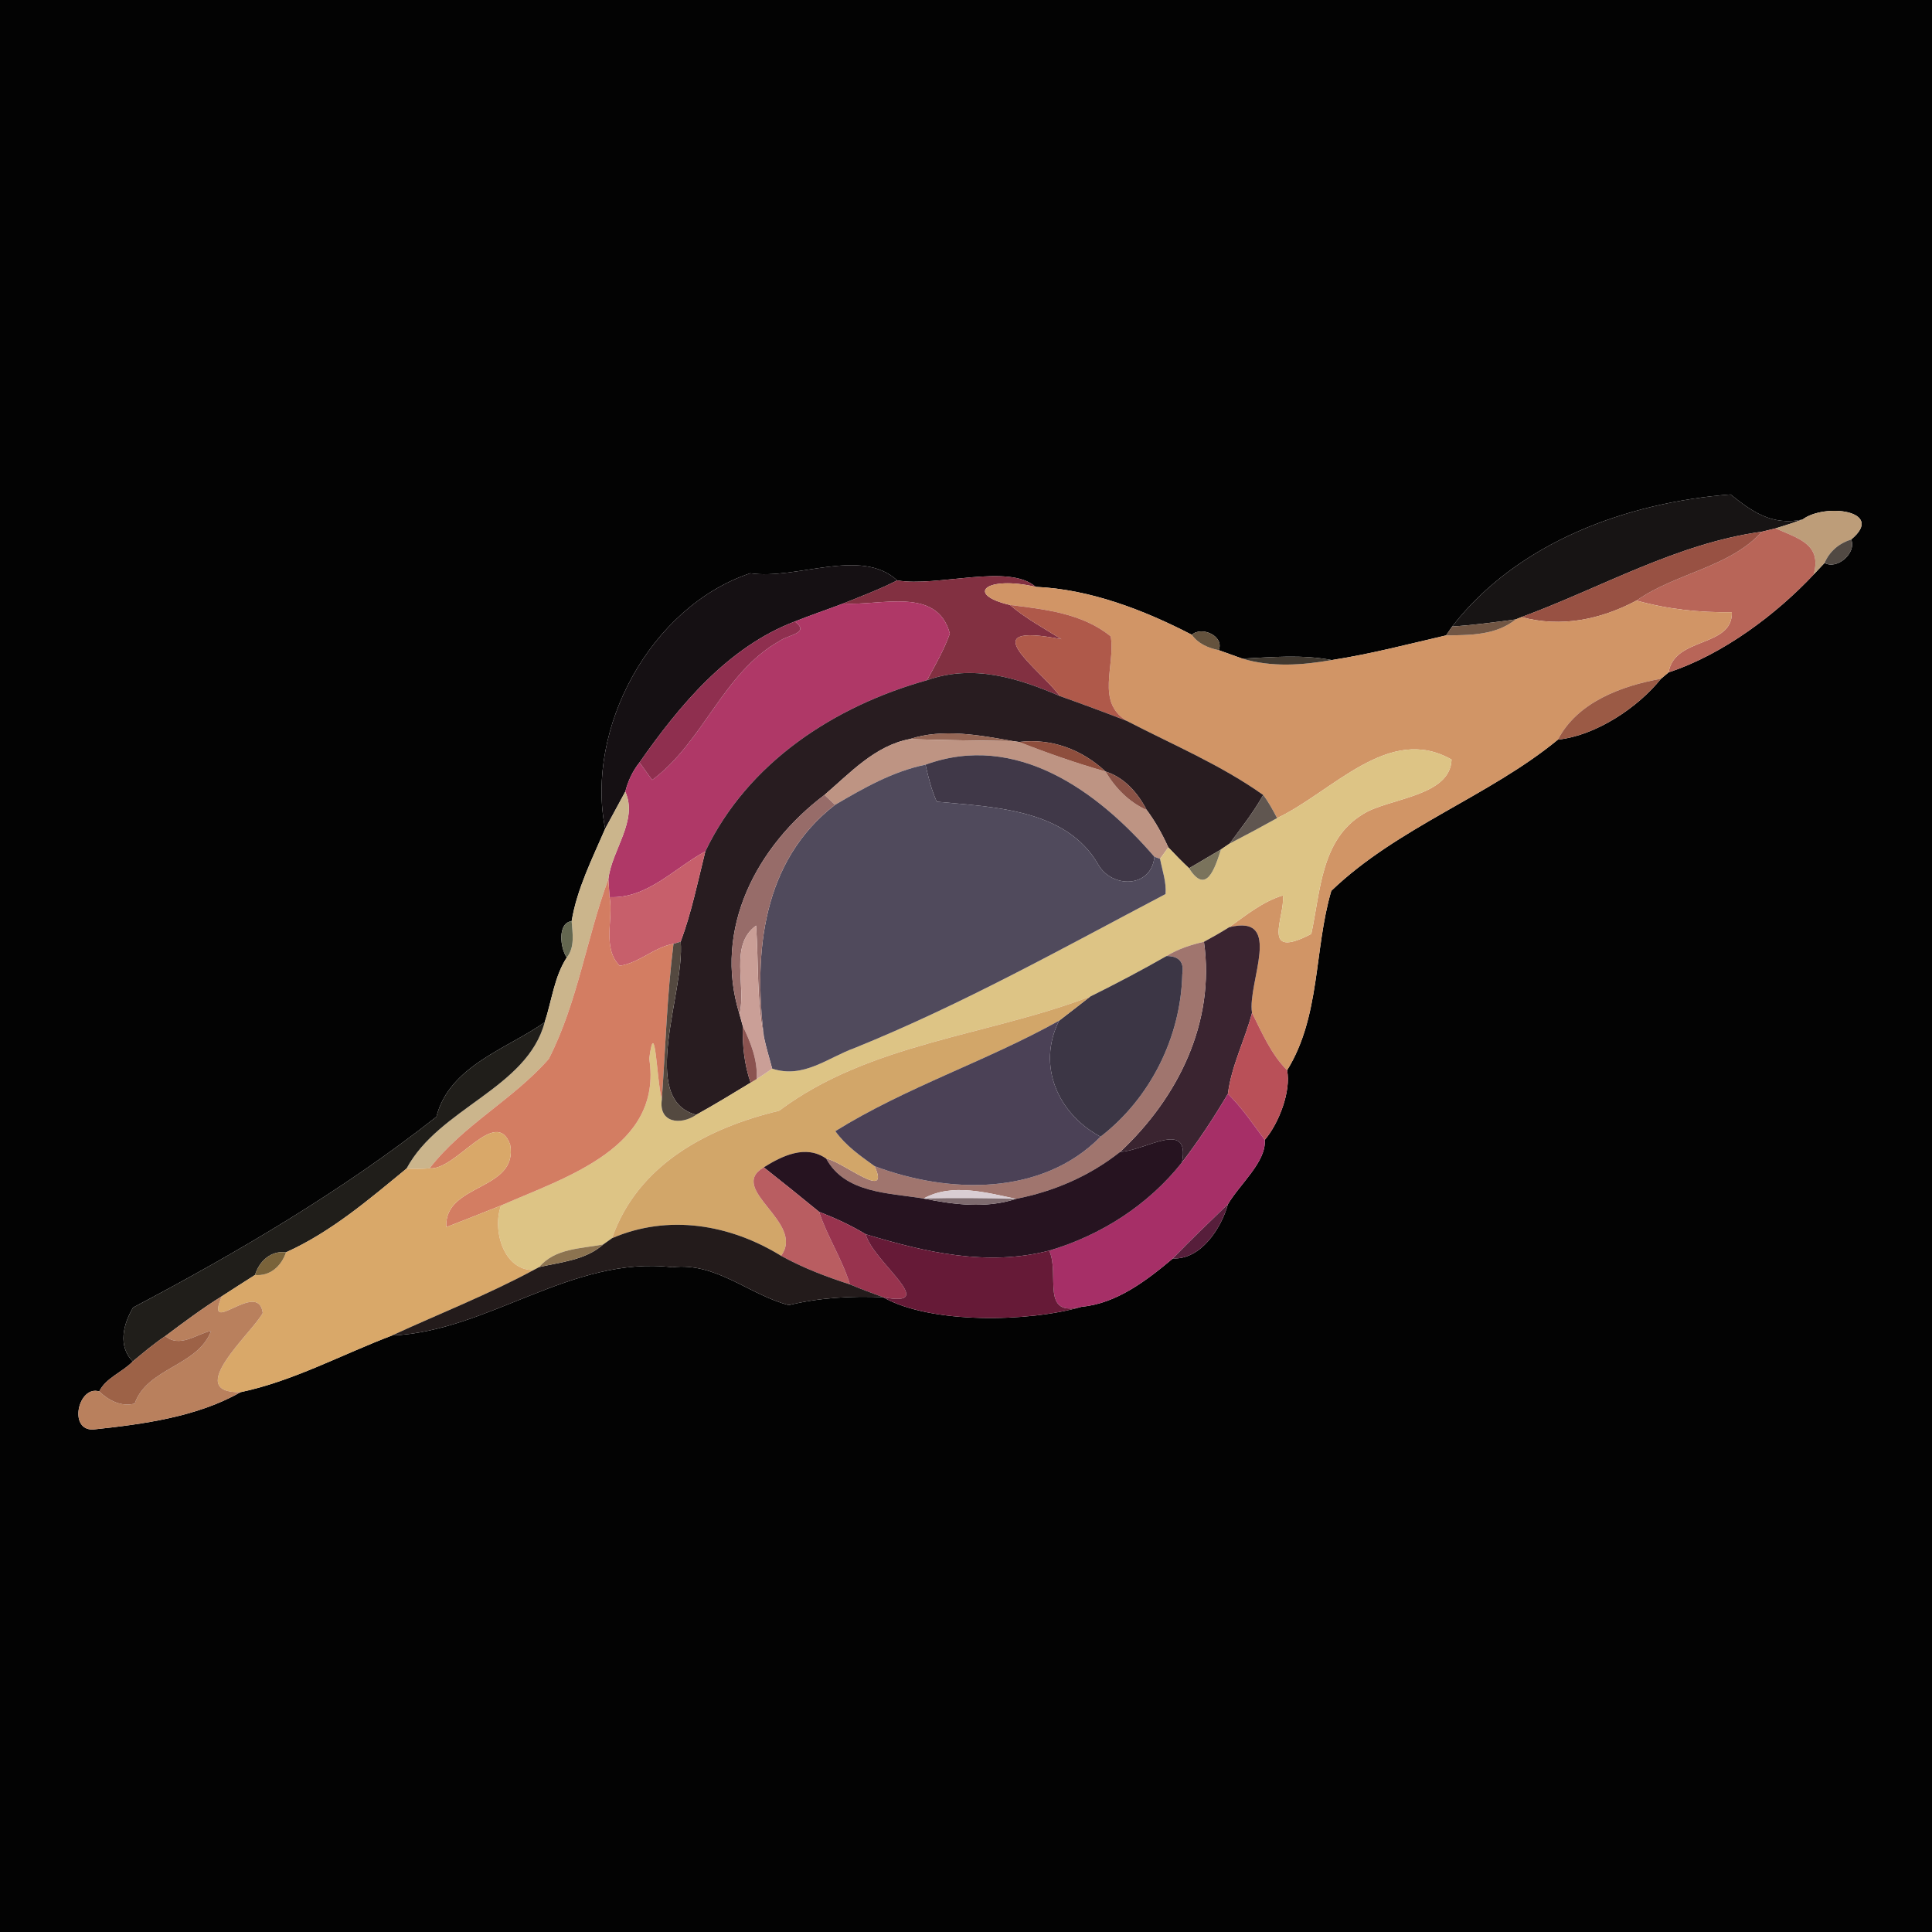 <?xml version="1.0" encoding="UTF-8" ?>
<!DOCTYPE svg PUBLIC "-//W3C//DTD SVG 1.1//EN" "http://www.w3.org/Graphics/SVG/1.1/DTD/svg11.dtd">
<svg width="250pt" height="250pt" viewBox="0 0 250 250" version="1.1" xmlns="http://www.w3.org/2000/svg">
<g id="#030303ff">
<path fill="#030303" opacity="1.00" d=" M 0.00 0.00 L 250.00 0.00 L 250.00 250.00 L 0.00 250.00 L 0.00 0.00 M 187.91 81.07 C 187.71 81.36 187.31 81.93 187.12 82.22 C 182.20 83.36 177.32 84.64 172.33 85.41 C 168.52 84.68 164.61 85.03 160.77 85.23 C 159.74 84.86 158.72 84.49 157.70 84.13 C 158.46 82.31 155.50 80.98 154.22 82.14 C 148.09 78.96 141.05 76.24 134.02 75.94 C 130.55 72.85 121.18 76.02 116.10 75.10 C 111.39 70.78 103.13 75.07 97.08 74.18 C 84.10 78.54 75.72 94.33 78.31 107.24 C 76.64 111.11 74.66 115.02 73.97 119.20 C 72.11 119.41 72.49 122.71 73.34 123.90 C 71.71 126.41 71.41 129.49 70.48 132.28 C 65.70 135.68 58.15 137.90 56.47 144.51 C 44.38 154.04 30.85 162.00 17.23 169.19 C 15.96 171.29 15.21 174.21 17.19 176.16 C 15.85 177.57 13.72 178.27 12.84 180.05 C 10.15 179.21 8.79 185.09 12.04 184.98 C 18.48 184.30 25.52 183.35 31.12 180.15 C 37.95 178.71 44.22 175.28 50.73 172.81 C 63.20 172.28 73.97 162.44 86.99 163.98 C 92.67 163.30 96.92 167.54 102.07 168.88 C 106.07 167.91 110.16 167.68 114.28 167.86 C 120.39 171.34 133.08 171.10 139.99 169.09 C 144.47 168.68 148.40 165.68 151.77 162.84 C 155.37 163.02 158.04 158.94 158.89 155.83 C 160.39 153.25 163.88 150.33 163.66 147.50 C 165.49 145.35 167.08 141.21 166.55 138.49 C 170.89 131.50 170.02 122.91 172.27 115.27 C 180.82 107.06 192.70 103.03 201.59 95.71 C 206.52 95.18 211.97 91.54 214.93 87.83 C 215.18 87.63 215.67 87.21 215.92 87.00 C 222.94 84.70 229.84 79.50 234.69 74.34 C 235.05 73.96 235.75 73.21 236.10 72.84 C 237.74 73.77 240.27 71.52 239.54 69.81 C 244.05 66.08 236.12 65.05 233.24 67.23 C 229.26 68.07 226.67 66.16 223.93 63.98 C 210.51 65.02 196.37 70.16 187.91 81.07 Z" />
</g>
<g id="#171414ff">
<path fill="#171414" opacity="1.00" d=" M 187.91 81.07 C 196.37 70.16 210.51 65.02 223.93 63.98 C 226.67 66.16 229.26 68.07 233.24 67.23 C 232.09 67.64 230.93 68.02 229.76 68.37 C 229.31 68.47 228.43 68.69 227.99 68.80 C 216.93 70.33 207.22 76.04 196.88 79.85 L 196.14 80.15 C 193.41 80.52 190.67 80.89 187.91 81.07 Z" />
</g>
<g id="#bd9d79ff">
<path fill="#bd9d79" opacity="1.00" d=" M 233.24 67.23 C 236.12 65.05 244.05 66.08 239.54 69.81 C 237.99 70.29 236.74 71.34 236.10 72.84 C 235.75 73.21 235.05 73.96 234.69 74.34 C 235.78 70.41 232.69 69.68 229.76 68.37 C 230.93 68.02 232.09 67.64 233.24 67.23 Z" />
</g>
<g id="#b86558ff">
<path fill="#b86558" opacity="1.00" d=" M 227.99 68.80 C 228.43 68.69 229.31 68.47 229.76 68.37 C 232.69 69.68 235.78 70.41 234.69 74.34 C 229.84 79.50 222.94 84.70 215.92 87.00 C 216.64 82.35 224.23 83.84 224.10 79.22 C 219.93 79.28 215.78 78.84 211.77 77.71 C 216.81 74.15 223.83 73.43 227.99 68.80 Z" />
</g>
<g id="#985143ff">
<path fill="#985143" opacity="1.00" d=" M 196.88 79.85 C 207.22 76.04 216.93 70.33 227.99 68.80 C 223.83 73.43 216.81 74.15 211.77 77.71 C 207.14 80.17 202.04 81.24 196.88 79.85 Z" />
</g>
<g id="#514943ff">
<path fill="#514943" opacity="1.00" d=" M 236.10 72.84 C 236.74 71.34 237.99 70.29 239.54 69.81 C 240.27 71.52 237.74 73.77 236.10 72.84 Z" />
</g>
<g id="#151013ff">
<path fill="#151013" opacity="1.00" d=" M 97.08 74.18 C 103.13 75.07 111.39 70.78 116.10 75.10 C 113.84 76.25 111.47 77.15 109.12 78.09 C 107.04 78.88 104.93 79.59 102.85 80.42 C 94.18 83.73 87.94 91.26 82.75 98.66 C 81.87 99.77 81.26 101.06 80.91 102.44 C 80.04 104.04 79.17 105.64 78.31 107.24 C 75.72 94.33 84.10 78.54 97.08 74.18 Z" />
</g>
<g id="#823041ff">
<path fill="#823041" opacity="1.00" d=" M 109.12 78.09 C 111.47 77.15 113.84 76.25 116.10 75.10 C 121.18 76.02 130.55 72.85 134.02 75.94 C 127.64 74.46 124.77 76.88 130.68 78.28 C 132.72 80.02 135.08 81.29 137.34 82.71 C 125.55 80.41 134.54 86.53 137.15 90.07 C 131.71 87.72 125.90 85.91 119.95 88.02 C 121.03 86.06 122.15 84.10 122.91 81.99 C 121.26 75.82 113.94 78.44 109.12 78.09 Z" />
</g>
<g id="#d19566ff">
<path fill="#d19566" opacity="1.00" d=" M 130.68 78.28 C 124.77 76.88 127.64 74.46 134.02 75.94 C 141.05 76.24 148.09 78.96 154.22 82.14 C 155.03 83.29 156.36 83.86 157.70 84.13 C 158.72 84.49 159.74 84.86 160.77 85.23 C 164.55 86.36 168.50 86.08 172.33 85.41 C 177.32 84.64 182.20 83.36 187.12 82.22 C 190.28 82.19 193.58 82.20 196.14 80.15 L 196.88 79.85 C 202.04 81.24 207.14 80.17 211.77 77.71 C 215.78 78.84 219.93 79.28 224.10 79.22 C 224.23 83.84 216.64 82.35 215.92 87.00 C 215.67 87.21 215.18 87.63 214.93 87.83 C 209.83 88.75 204.14 90.83 201.59 95.71 C 192.70 103.03 180.82 107.06 172.27 115.27 C 170.02 122.91 170.89 131.50 166.55 138.49 C 164.47 136.40 163.31 133.65 162.01 131.06 C 161.39 127.15 166.17 118.23 159.06 119.98 C 161.25 118.42 163.39 116.66 166.00 115.87 C 166.36 118.51 162.95 124.36 169.68 120.85 C 170.87 115.34 170.94 108.65 176.32 105.38 C 179.49 103.28 187.67 103.14 187.83 98.29 C 179.71 93.63 172.43 102.46 165.26 105.86 C 164.71 104.83 164.17 103.80 163.46 102.87 C 157.99 98.98 151.75 96.36 145.80 93.28 C 141.76 90.82 144.35 86.16 143.73 82.35 C 140.05 79.35 135.21 78.85 130.68 78.28 Z" />
</g>
<g id="#af3867ff">
<path fill="#af3867" opacity="1.00" d=" M 109.12 78.09 C 113.94 78.44 121.26 75.82 122.91 81.99 C 122.15 84.10 121.03 86.06 119.95 88.02 C 107.94 91.38 96.78 98.67 91.27 110.17 C 87.24 112.35 83.78 116.30 78.88 116.09 C 78.84 115.51 78.76 114.34 78.72 113.76 C 79.16 109.97 82.60 106.19 80.91 102.44 C 81.26 101.06 81.87 99.77 82.75 98.66 C 83.16 99.23 83.98 100.36 84.39 100.93 C 91.03 96.01 93.58 87.04 100.85 82.96 C 101.88 82.15 104.92 81.96 102.85 80.42 C 104.93 79.59 107.04 78.88 109.12 78.09 Z" />
</g>
<g id="#af594aff">
<path fill="#af594a" opacity="1.00" d=" M 130.68 78.28 C 135.21 78.85 140.05 79.35 143.73 82.35 C 144.35 86.16 141.76 90.82 145.80 93.28 C 142.93 92.17 140.05 91.10 137.15 90.07 C 134.54 86.53 125.55 80.41 137.34 82.71 C 135.08 81.29 132.72 80.02 130.68 78.28 Z" />
</g>
<g id="#715644ff">
<path fill="#715644" opacity="1.00" d=" M 187.91 81.07 C 190.67 80.89 193.41 80.52 196.14 80.15 C 193.58 82.20 190.28 82.19 187.12 82.22 C 187.31 81.93 187.71 81.36 187.91 81.07 Z" />
</g>
<g id="#8f2f4fff">
<path fill="#8f2f4f" opacity="1.00" d=" M 82.75 98.66 C 87.94 91.26 94.18 83.73 102.85 80.42 C 104.92 81.96 101.88 82.15 100.85 82.96 C 93.58 87.04 91.03 96.01 84.39 100.93 C 83.98 100.36 83.16 99.23 82.75 98.66 Z" />
</g>
<g id="#64523dff">
<path fill="#64523d" opacity="1.00" d=" M 154.22 82.14 C 155.50 80.98 158.46 82.31 157.70 84.13 C 156.36 83.86 155.03 83.29 154.22 82.14 Z" />
</g>
<g id="#40382fff">
<path fill="#40382f" opacity="1.00" d=" M 160.77 85.23 C 164.61 85.03 168.52 84.68 172.33 85.41 C 168.50 86.08 164.55 86.36 160.77 85.23 Z" />
</g>
<g id="#281c20ff">
<path fill="#281c20" opacity="1.00" d=" M 119.95 88.02 C 125.90 85.91 131.71 87.72 137.15 90.07 C 140.05 91.10 142.93 92.17 145.80 93.28 C 151.75 96.36 157.99 98.98 163.46 102.87 C 162.21 105.10 160.63 107.11 159.11 109.16 C 158.83 109.35 158.27 109.73 157.99 109.92 C 156.61 110.72 155.25 111.56 153.86 112.35 C 152.93 111.48 152.05 110.57 151.18 109.65 C 150.41 107.95 149.50 106.31 148.39 104.82 C 147.21 102.58 145.52 100.62 143.05 99.83 C 139.97 96.97 136.05 95.51 131.88 96.01 L 131.09 95.90 C 126.72 95.13 122.03 94.23 117.70 95.64 C 113.21 96.50 110.01 100.02 106.69 102.86 C 97.99 109.42 92.22 120.13 95.69 131.23 C 95.80 131.62 96.02 132.40 96.12 132.79 C 96.06 135.27 96.31 137.75 97.13 140.10 C 94.81 141.51 92.48 142.93 90.10 144.25 C 82.56 142.32 88.64 128.46 88.08 121.85 C 89.49 118.06 90.29 114.08 91.27 110.17 C 96.78 98.67 107.94 91.38 119.95 88.02 Z" />
</g>
<g id="#9b5a45ff">
<path fill="#9b5a45" opacity="1.00" d=" M 201.59 95.71 C 204.14 90.83 209.83 88.75 214.93 87.83 C 211.97 91.54 206.52 95.18 201.59 95.71 Z" />
</g>
<g id="#956655ff">
<path fill="#956655" opacity="1.00" d=" M 117.70 95.64 C 122.03 94.23 126.72 95.13 131.09 95.90 C 126.62 95.83 122.16 95.78 117.70 95.64 Z" />
</g>
<g id="#be9483ff">
<path fill="#be9483" opacity="1.00" d=" M 106.69 102.86 C 110.01 100.02 113.21 96.50 117.70 95.64 C 122.16 95.78 126.62 95.83 131.09 95.90 L 131.88 96.01 C 135.54 97.45 139.26 98.75 143.05 99.83 C 144.32 101.98 146.09 103.79 148.39 104.82 C 149.50 106.31 150.41 107.95 151.18 109.65 C 150.91 110.02 150.38 110.76 150.11 111.13 L 149.38 110.87 C 142.08 102.38 131.51 94.67 119.76 98.95 C 115.54 99.81 111.73 101.99 108.05 104.15 C 107.71 103.83 107.03 103.19 106.69 102.86 Z" />
</g>
<g id="#8e4e3dff">
<path fill="#8e4e3d" opacity="1.00" d=" M 131.88 96.01 C 136.05 95.51 139.97 96.97 143.05 99.83 C 139.26 98.75 135.54 97.45 131.88 96.01 Z" />
</g>
<g id="#ddc485ff">
<path fill="#ddc485" opacity="1.00" d=" M 165.26 105.86 C 172.43 102.46 179.71 93.63 187.83 98.29 C 187.67 103.14 179.49 103.28 176.32 105.38 C 170.94 108.65 170.87 115.34 169.68 120.85 C 162.95 124.36 166.36 118.51 166.00 115.87 C 163.39 116.66 161.25 118.42 159.06 119.98 C 157.99 120.65 156.90 121.27 155.79 121.87 C 154.10 122.25 152.43 122.80 150.95 123.71 C 147.71 125.56 144.41 127.30 141.08 128.95 C 127.71 134.06 112.52 134.96 100.82 143.73 C 91.65 145.92 82.53 150.65 79.20 160.22 C 78.92 160.42 78.35 160.83 78.06 161.03 C 75.19 161.58 71.82 161.52 69.77 163.96 L 69.05 164.34 C 65.13 164.43 63.67 159.09 64.84 155.99 C 73.14 152.33 85.80 148.53 84.01 136.98 C 84.79 131.11 84.97 139.85 85.64 142.29 C 85.21 145.30 88.07 145.65 90.10 144.25 C 92.48 142.93 94.81 141.51 97.13 140.10 L 97.91 139.63 C 98.59 139.19 99.26 138.75 99.92 138.28 C 103.98 139.62 107.12 136.85 110.64 135.59 C 124.52 129.97 137.59 122.65 150.82 115.69 C 150.95 114.14 150.40 112.64 150.11 111.13 C 150.38 110.76 150.91 110.02 151.18 109.65 C 152.05 110.57 152.93 111.48 153.86 112.35 C 156.08 115.86 157.20 112.40 157.99 109.92 C 158.27 109.73 158.83 109.35 159.11 109.16 C 161.18 108.09 163.23 106.99 165.26 105.86 Z" />
</g>
<g id="#403848ff">
<path fill="#403848" opacity="1.00" d=" M 119.76 98.95 C 131.51 94.67 142.08 102.38 149.38 110.87 C 149.01 114.90 143.93 114.99 142.14 111.92 C 138.02 104.66 128.53 104.44 121.22 103.74 C 120.52 102.21 120.13 100.57 119.76 98.95 Z" />
</g>
<g id="#504a5cff">
<path fill="#504a5c" opacity="1.00" d=" M 108.05 104.15 C 111.73 101.99 115.54 99.81 119.76 98.95 C 120.13 100.57 120.52 102.21 121.22 103.74 C 128.53 104.44 138.02 104.66 142.14 111.92 C 143.93 114.99 149.01 114.90 149.38 110.87 L 150.11 111.13 C 150.40 112.64 150.95 114.14 150.82 115.69 C 137.59 122.65 124.52 129.97 110.64 135.59 C 107.12 136.85 103.98 139.62 99.92 138.28 C 99.56 136.92 99.14 135.57 98.85 134.19 C 97.50 123.14 98.69 111.38 108.05 104.15 Z" />
</g>
<g id="#895246ff">
<path fill="#895246" opacity="1.00" d=" M 143.05 99.83 C 145.52 100.62 147.21 102.58 148.39 104.82 C 146.09 103.79 144.32 101.98 143.05 99.83 Z" />
</g>
<g id="#cbb58cff">
<path fill="#cbb58c" opacity="1.00" d=" M 78.31 107.24 C 79.17 105.64 80.04 104.04 80.91 102.44 C 82.60 106.19 79.16 109.97 78.72 113.76 C 75.88 121.43 74.75 129.71 71.01 137.02 C 66.40 142.29 59.91 145.58 55.59 151.18 C 54.60 151.27 53.60 151.25 52.60 151.22 C 56.81 143.35 68.20 140.86 70.48 132.28 C 71.41 129.49 71.71 126.41 73.34 123.90 C 74.41 122.56 74.09 120.77 73.97 119.20 C 74.66 115.02 76.64 111.11 78.31 107.24 Z" />
</g>
<g id="#976c69ff">
<path fill="#976c69" opacity="1.00" d=" M 95.69 131.23 C 92.22 120.13 97.99 109.42 106.69 102.86 C 107.03 103.19 107.71 103.83 108.05 104.15 C 98.69 111.38 97.50 123.14 98.85 134.19 C 97.90 129.43 98.17 124.58 97.84 119.77 C 94.31 122.32 96.61 127.53 95.69 131.23 Z" />
</g>
<g id="#605650ff">
<path fill="#605650" opacity="1.00" d=" M 163.46 102.87 C 164.17 103.80 164.71 104.83 165.26 105.86 C 163.23 106.99 161.18 108.09 159.11 109.16 C 160.63 107.11 162.21 105.10 163.46 102.87 Z" />
</g>
<g id="#c75f6bff">
<path fill="#c75f6b" opacity="1.00" d=" M 78.88 116.09 C 83.78 116.30 87.24 112.35 91.27 110.17 C 90.29 114.08 89.49 118.06 88.08 121.85 L 87.15 122.13 C 84.64 122.57 82.71 124.62 80.19 124.97 C 77.89 122.67 79.38 119.01 78.88 116.09 Z" />
</g>
<g id="#7a735cff">
<path fill="#7a735c" opacity="1.00" d=" M 153.86 112.35 C 155.25 111.56 156.61 110.72 157.99 109.92 C 157.20 112.40 156.08 115.86 153.86 112.35 Z" />
</g>
<g id="#d37d62ff">
<path fill="#d37d62" opacity="1.00" d=" M 71.01 137.02 C 74.75 129.71 75.88 121.43 78.72 113.76 C 78.76 114.34 78.84 115.51 78.88 116.09 C 79.38 119.01 77.89 122.67 80.19 124.97 C 82.71 124.62 84.64 122.57 87.15 122.13 C 86.31 128.82 86.11 135.56 85.64 142.29 C 84.97 139.85 84.79 131.11 84.01 136.98 C 85.80 148.53 73.14 152.33 64.84 155.99 C 62.48 156.94 60.12 157.87 57.75 158.79 C 57.43 153.07 67.13 154.14 66.01 148.10 C 64.16 143.05 59.00 151.49 55.59 151.18 C 59.91 145.58 66.40 142.29 71.01 137.02 Z" />
</g>
<g id="#646750ff">
<path fill="#646750" opacity="1.00" d=" M 73.34 123.90 C 72.49 122.71 72.11 119.41 73.97 119.20 C 74.09 120.77 74.41 122.56 73.34 123.90 Z" />
</g>
<g id="#ca9f97ff">
<path fill="#ca9f97" opacity="1.00" d=" M 95.69 131.23 C 96.61 127.53 94.31 122.32 97.84 119.77 C 98.17 124.58 97.90 129.43 98.85 134.19 C 99.14 135.57 99.56 136.92 99.92 138.28 C 99.26 138.75 98.59 139.19 97.91 139.63 C 98.06 137.20 97.16 134.93 96.12 132.79 C 96.02 132.40 95.80 131.62 95.69 131.23 Z" />
</g>
<g id="#3a2430ff">
<path fill="#3a2430" opacity="1.00" d=" M 159.06 119.98 C 166.17 118.23 161.39 127.15 162.01 131.06 C 161.09 134.59 159.35 137.89 158.89 141.54 C 157.08 144.61 155.12 147.59 152.95 150.41 C 154.06 144.70 148.08 148.96 144.95 149.05 C 152.46 142.02 157.27 132.27 155.79 121.87 C 156.90 121.27 157.99 120.65 159.06 119.98 Z" />
</g>
<g id="#544940ff">
<path fill="#544940" opacity="1.00" d=" M 87.15 122.13 L 88.08 121.85 C 88.64 128.46 82.56 142.32 90.10 144.25 C 88.07 145.65 85.21 145.30 85.64 142.29 C 86.11 135.56 86.31 128.82 87.15 122.13 Z" />
</g>
<g id="#a0756eff">
<path fill="#a0756e" opacity="1.00" d=" M 150.95 123.71 C 152.43 122.80 154.10 122.25 155.79 121.87 C 157.27 132.27 152.46 142.02 144.95 149.05 C 141.02 152.16 136.42 154.16 131.48 155.13 C 127.66 154.33 123.18 153.05 119.51 155.09 C 115.00 154.35 109.34 154.42 106.91 149.92 C 109.05 150.30 115.31 155.55 113.17 150.90 C 122.76 154.51 134.82 154.79 142.41 147.09 C 148.87 142.10 152.81 134.18 152.99 126.03 C 153.24 124.49 152.56 123.71 150.95 123.71 Z" />
</g>
<g id="#3c3645ff">
<path fill="#3c3645" opacity="1.00" d=" M 141.08 128.95 C 144.41 127.30 147.71 125.56 150.95 123.71 C 152.56 123.71 153.24 124.49 152.99 126.03 C 152.81 134.18 148.87 142.10 142.41 147.09 C 136.94 144.17 134.12 137.95 137.04 132.08 C 138.40 131.05 139.73 129.99 141.08 128.95 Z" />
</g>
<g id="#d2a669ff">
<path fill="#d2a669" opacity="1.00" d=" M 100.82 143.73 C 112.52 134.96 127.71 134.06 141.08 128.95 C 139.73 129.99 138.40 131.05 137.04 132.08 C 127.63 137.33 117.24 140.68 108.09 146.37 C 109.42 148.24 111.33 149.58 113.17 150.90 C 115.31 155.55 109.05 150.30 106.91 149.92 C 104.26 148.07 101.22 149.56 98.83 151.05 C 93.99 153.90 104.28 158.16 101.07 162.50 C 94.44 158.42 86.49 157.08 79.20 160.22 C 82.53 150.65 91.65 145.92 100.82 143.73 Z" />
</g>
<g id="#b95058ff">
<path fill="#b95058" opacity="1.00" d=" M 162.01 131.06 C 163.31 133.65 164.47 136.40 166.55 138.49 C 167.08 141.21 165.49 145.35 163.66 147.50 C 162.14 145.46 160.71 143.33 158.89 141.54 C 159.35 137.89 161.09 134.59 162.01 131.06 Z" />
</g>
<g id="#201e1aff">
<path fill="#201e1a" opacity="1.00" d=" M 56.47 144.51 C 58.15 137.90 65.70 135.68 70.48 132.28 C 68.20 140.86 56.81 143.35 52.60 151.22 C 47.71 155.24 42.84 159.42 37.01 162.05 C 35.05 161.80 33.55 163.19 33.00 164.98 C 31.57 165.90 30.13 166.80 28.71 167.73 C 26.17 169.31 23.78 171.10 21.39 172.89 C 19.91 173.87 18.56 175.03 17.19 176.16 C 15.21 174.21 15.96 171.29 17.23 169.19 C 30.85 162.00 44.38 154.04 56.47 144.51 Z" />
</g>
<g id="#4b4156ff">
<path fill="#4b4156" opacity="1.00" d=" M 108.09 146.37 C 117.24 140.68 127.63 137.33 137.04 132.08 C 134.12 137.95 136.94 144.17 142.41 147.09 C 134.82 154.79 122.76 154.51 113.17 150.90 C 111.33 149.58 109.42 148.24 108.09 146.37 Z" />
</g>
<g id="#8b5350ff">
<path fill="#8b5350" opacity="1.00" d=" M 96.12 132.79 C 97.16 134.93 98.06 137.20 97.91 139.63 L 97.13 140.10 C 96.31 137.75 96.06 135.27 96.12 132.79 Z" />
</g>
<g id="#a62f67ff">
<path fill="#a62f67" opacity="1.00" d=" M 152.95 150.41 C 155.12 147.59 157.08 144.61 158.89 141.54 C 160.71 143.33 162.14 145.46 163.66 147.50 C 163.88 150.33 160.39 153.25 158.89 155.83 C 156.49 158.14 154.09 160.45 151.77 162.84 C 148.40 165.68 144.47 168.68 139.99 169.09 C 134.54 170.54 137.19 164.98 135.77 161.83 C 142.49 159.83 148.58 155.94 152.95 150.41 Z" />
</g>
<g id="#d9a869ff">
<path fill="#d9a869" opacity="1.00" d=" M 55.59 151.18 C 59.00 151.49 64.16 143.05 66.01 148.10 C 67.13 154.14 57.43 153.07 57.75 158.79 C 60.12 157.87 62.48 156.94 64.84 155.99 C 63.67 159.09 65.13 164.43 69.05 164.34 C 63.12 167.54 56.84 169.99 50.73 172.81 C 44.22 175.28 37.95 178.71 31.12 180.15 C 23.64 180.28 32.63 172.47 34.00 169.90 C 33.43 165.42 26.32 173.31 28.71 167.73 C 30.13 166.80 31.57 165.90 33.00 164.98 C 34.95 165.18 36.43 163.81 37.01 162.05 C 42.84 159.42 47.71 155.24 52.60 151.22 C 53.60 151.25 54.60 151.27 55.59 151.18 Z" />
</g>
<g id="#261320ff">
<path fill="#261320" opacity="1.00" d=" M 144.95 149.05 C 148.08 148.96 154.06 144.70 152.95 150.41 C 148.58 155.94 142.49 159.83 135.77 161.83 C 127.74 163.91 119.72 162.04 112.02 159.71 C 110.11 158.55 108.07 157.62 105.99 156.81 C 103.62 154.86 101.23 152.95 98.83 151.05 C 101.22 149.56 104.26 148.07 106.91 149.92 C 109.34 154.42 115.00 154.35 119.51 155.09 C 123.42 155.88 127.60 156.41 131.48 155.13 C 136.42 154.16 141.02 152.16 144.95 149.05 Z" />
</g>
<g id="#b95d61ff">
<path fill="#b95d61" opacity="1.00" d=" M 101.07 162.50 C 104.28 158.16 93.99 153.90 98.83 151.05 C 101.23 152.95 103.62 154.86 105.99 156.81 C 107.06 160.05 108.98 162.93 109.98 166.20 C 106.91 165.21 103.89 164.06 101.07 162.50 Z" />
</g>
<g id="#d9cdd3ff">
<path fill="#d9cdd3" opacity="1.00" d=" M 119.51 155.09 C 123.18 153.05 127.66 154.33 131.48 155.13 C 127.48 155.04 123.50 154.99 119.51 155.09 Z" />
</g>
<g id="#7e6b6fff">
<path fill="#7e6b6f" opacity="1.00" d=" M 119.51 155.09 C 123.50 154.99 127.48 155.04 131.48 155.13 C 127.60 156.41 123.42 155.88 119.51 155.09 Z" />
</g>
<g id="#571e3bff">
<path fill="#571e3b" opacity="1.00" d=" M 151.77 162.84 C 154.09 160.45 156.49 158.14 158.89 155.83 C 158.04 158.94 155.37 163.02 151.77 162.84 Z" />
</g>
<g id="#98334eff">
<path fill="#98334e" opacity="1.00" d=" M 105.99 156.81 C 108.07 157.62 110.11 158.55 112.02 159.71 C 112.96 163.29 121.76 169.30 114.28 167.86 C 112.84 167.33 111.40 166.80 109.98 166.20 C 108.98 162.93 107.06 160.05 105.99 156.81 Z" />
</g>
<g id="#231b1bff">
<path fill="#231b1b" opacity="1.00" d=" M 79.20 160.22 C 86.49 157.08 94.44 158.42 101.07 162.50 C 103.89 164.06 106.91 165.21 109.98 166.20 C 111.40 166.80 112.84 167.33 114.28 167.86 C 110.16 167.68 106.07 167.91 102.07 168.88 C 96.92 167.54 92.67 163.30 86.99 163.98 C 73.97 162.44 63.20 172.28 50.73 172.81 C 56.84 169.99 63.12 167.54 69.05 164.34 L 69.77 163.96 C 72.63 163.30 75.76 163.06 78.06 161.03 C 78.35 160.83 78.92 160.42 79.20 160.22 Z" />
</g>
<g id="#661a37ff">
<path fill="#661a37" opacity="1.00" d=" M 112.02 159.71 C 119.72 162.04 127.74 163.91 135.77 161.83 C 137.19 164.98 134.54 170.54 139.99 169.09 C 133.08 171.10 120.39 171.34 114.28 167.86 C 121.76 169.30 112.96 163.29 112.02 159.71 Z" />
</g>
<g id="#8c7350ff">
<path fill="#8c7350" opacity="1.00" d=" M 69.77 163.96 C 71.82 161.52 75.19 161.58 78.06 161.03 C 75.76 163.06 72.63 163.30 69.77 163.96 Z" />
</g>
<g id="#7a633aff">
<path fill="#7a633a" opacity="1.00" d=" M 33.00 164.98 C 33.55 163.19 35.05 161.80 37.01 162.05 C 36.43 163.81 34.95 165.18 33.00 164.98 Z" />
</g>
<g id="#b9805dff">
<path fill="#b9805d" opacity="1.00" d=" M 21.39 172.89 C 23.78 171.10 26.17 169.31 28.71 167.73 C 26.32 173.31 33.43 165.42 34.00 169.90 C 32.63 172.47 23.64 180.28 31.12 180.15 C 25.52 183.35 18.48 184.30 12.04 184.98 C 8.79 185.09 10.15 179.21 12.84 180.05 C 14.05 181.22 15.70 182.08 17.43 181.62 C 19.08 176.95 25.62 176.79 27.32 172.21 C 25.37 172.64 23.27 174.46 21.39 172.89 Z" />
</g>
<g id="#9d6247ff">
<path fill="#9d6247" opacity="1.00" d=" M 21.39 172.89 C 23.27 174.46 25.37 172.64 27.32 172.21 C 25.62 176.79 19.08 176.95 17.43 181.62 C 15.70 182.08 14.05 181.22 12.84 180.05 C 13.72 178.27 15.85 177.57 17.19 176.16 C 18.56 175.03 19.91 173.87 21.39 172.89 Z" />
</g>
</svg>
